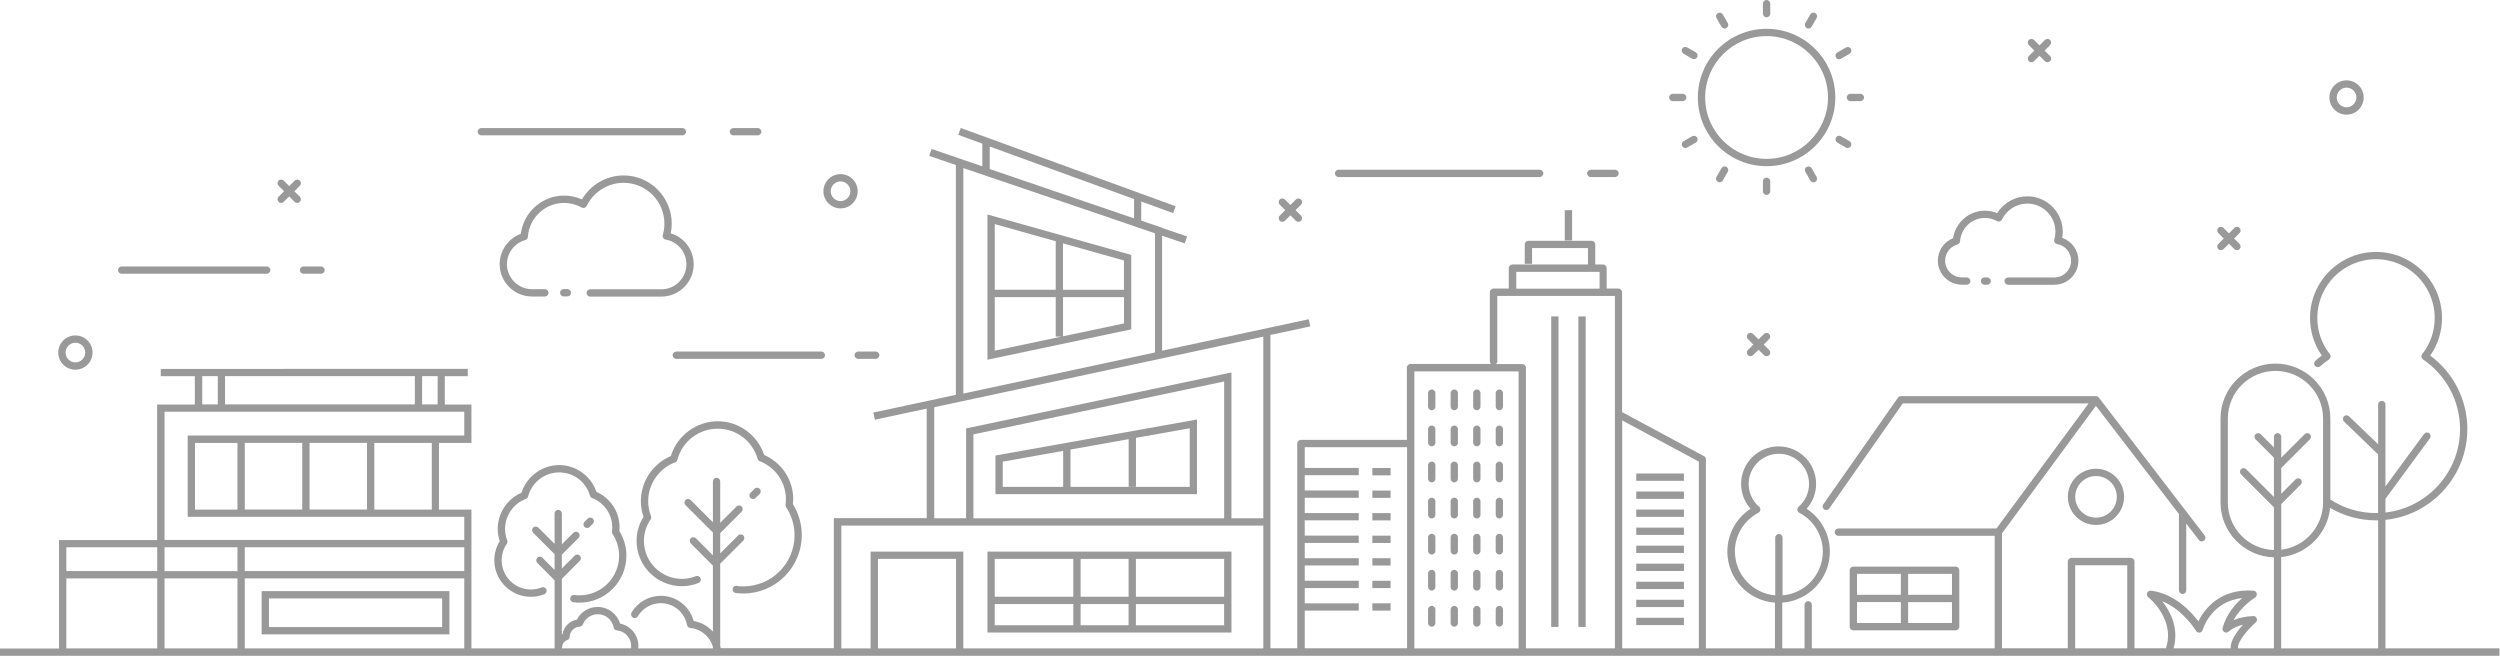 <?xml version="1.0" encoding="UTF-8"?>
<svg id="Layer_1" data-name="Layer 1" xmlns="http://www.w3.org/2000/svg" viewBox="0 0 1149 302">
  <defs>
    <style>
      .cls-1 {
        stroke-width: 0px;
      }

      .cls-2 {
        opacity: .4;
      }
    </style>
  </defs>
  <g class="cls-2">
    <path class="cls-1" d="m897.61,109.48c-4.16,1.66-6.98,5.73-6.98,10.3,0,6.11,4.97,11.08,11.08,11.08h2.19c.92,0,1.68-.76,1.68-1.68s-.76-1.68-1.68-1.68h-2.19c-4.25,0-7.72-3.47-7.72-7.72,0-3.45,2.33-6.51,5.64-7.43.69-.2,1.19-.81,1.23-1.5.4-5.98,5.39-10.68,11.39-10.68,1.92,0,3.85.49,5.53,1.43.4.22.9.27,1.32.14.45-.14.81-.45,1.01-.87,2.15-4.43,6.72-7.3,11.64-7.3,7.12,0,12.92,5.8,12.92,12.92,0,1.21-.18,2.42-.51,3.58-.14.45-.07.94.18,1.36.25.4.67.67,1.14.76,3.72.65,6.4,3.85,6.4,7.61,0,4.25-3.47,7.72-7.72,7.72h-21.22c-.92,0-1.68.76-1.68,1.68s.76,1.68,1.68,1.68h21.22c6.11,0,11.08-4.97,11.08-11.08,0-4.79-3.04-8.95-7.45-10.48.16-.94.25-1.88.25-2.82,0-8.98-7.3-16.27-16.27-16.27-5.64,0-10.92,2.98-13.86,7.72-1.79-.74-3.72-1.12-5.64-1.12-7.36,0-13.59,5.48-14.62,12.67l-.02-.02Z"/>
    <path class="cls-1" d="m912.09,127.5c-.92,0-1.68.76-1.68,1.68s.76,1.68,1.68,1.68h1.19c.92,0,1.68-.76,1.68-1.68s-.76-1.68-1.68-1.68h-1.19Z"/>
    <path class="cls-1" d="m308.28,107.18c.29-1.46.45-2.93.45-4.41,0-12.2-9.94-22.14-22.14-22.14-7.86,0-15.2,4.28-19.14,11.01-2.57-1.14-5.37-1.75-8.19-1.75-10.12,0-18.65,7.63-19.88,17.57-5.78,2.13-9.74,7.7-9.74,13.95,0,8.19,6.67,14.86,14.86,14.86h5.91c.92,0,1.68-.76,1.68-1.68s-.76-1.68-1.68-1.68h-5.91c-6.33,0-11.51-5.15-11.51-11.5,0-5.13,3.45-9.67,8.4-11.06.69-.2,1.19-.81,1.23-1.5.58-8.73,7.88-15.58,16.63-15.58,2.82,0,5.62.72,8.08,2.1.4.22.87.27,1.32.13s.81-.45,1.01-.87c3.11-6.45,9.76-10.61,16.92-10.61,10.36,0,18.78,8.42,18.78,18.78,0,1.75-.25,3.49-.74,5.19-.13.45-.07.94.2,1.37.25.4.67.67,1.14.76,5.51.96,9.51,5.73,9.51,11.33,0,6.33-5.15,11.51-11.51,11.51h-32.7c-.92,0-1.68.76-1.68,1.68s.76,1.68,1.68,1.68h32.7c8.19,0,14.86-6.67,14.86-14.86,0-6.62-4.34-12.36-10.54-14.21l-.02-.07Z"/>
    <path class="cls-1" d="m260.74,136.23c.92,0,1.68-.76,1.68-1.68s-.76-1.68-1.68-1.68h-1.66c-.92,0-1.68.76-1.68,1.68s.76,1.68,1.68,1.68h1.66Z"/>
    <path class="cls-1" d="m811.92,76.38c17.41,0,31.59-14.17,31.59-31.58s-14.17-31.56-31.59-31.56-31.59,14.17-31.59,31.56,14.17,31.58,31.59,31.58Zm0-59.79c15.56,0,28.23,12.65,28.23,28.2s-12.67,28.23-28.23,28.23-28.23-12.65-28.23-28.23,12.67-28.2,28.23-28.2Z"/>
    <path class="cls-1" d="m811.92,7.95c.92,0,1.68-.76,1.68-1.68V1.68c0-.92-.76-1.68-1.68-1.68s-1.68.76-1.68,1.68v4.59c0,.92.76,1.68,1.68,1.68Z"/>
    <path class="cls-1" d="m791.19,12.27c.31.54.87.83,1.45.83.29,0,.58-.07.83-.22.81-.47,1.07-1.5.6-2.28l-2.28-3.96c-.47-.81-1.48-1.07-2.28-.6-.81.47-1.08,1.5-.6,2.28l2.28,3.96Z"/>
    <path class="cls-1" d="m773.73,24.69l3.96,2.28c.27.16.56.22.83.22.58,0,1.14-.29,1.46-.85.47-.81.18-1.84-.6-2.28l-3.96-2.28c-.81-.47-1.84-.18-2.28.6-.47.81-.18,1.84.6,2.28v.02Z"/>
    <path class="cls-1" d="m768.8,46.47h4.59c.92,0,1.68-.76,1.68-1.68s-.76-1.68-1.68-1.68h-4.59c-.92,0-1.68.76-1.68,1.68s.76,1.68,1.68,1.68Z"/>
    <path class="cls-1" d="m777.71,62.61l-3.96,2.28c-.81.47-1.07,1.5-.6,2.28.31.54.87.85,1.46.85.29,0,.58-.07.83-.22l3.96-2.28c.8-.47,1.07-1.5.6-2.28-.47-.81-1.48-1.07-2.28-.6v-.02Z"/>
    <path class="cls-1" d="m791.19,77.32l-2.28,3.96c-.47.81-.18,1.84.6,2.28.27.16.56.22.83.22.58,0,1.14-.29,1.46-.85l2.28-3.96c.47-.81.18-1.84-.6-2.28-.81-.47-1.84-.18-2.28.6v.02Z"/>
    <path class="cls-1" d="m813.59,83.32c0-.92-.76-1.68-1.68-1.68s-1.68.76-1.68,1.68v4.59c0,.92.76,1.68,1.68,1.68s1.68-.76,1.68-1.68v-4.59Z"/>
    <path class="cls-1" d="m830.34,76.71c-.81.47-1.07,1.5-.6,2.28l2.28,3.96c.31.54.87.85,1.46.85.29,0,.58-.07.83-.22.81-.47,1.07-1.5.6-2.28l-2.28-3.96c-.47-.81-1.48-1.07-2.28-.6v-.02Z"/>
    <path class="cls-1" d="m844.42,65.52l3.96,2.28c.27.16.56.22.83.22.58,0,1.14-.29,1.45-.85.47-.81.18-1.84-.6-2.28l-3.96-2.28c-.81-.47-1.84-.18-2.28.6-.47.81-.18,1.84.6,2.28v.02Z"/>
    <path class="cls-1" d="m850.44,43.11c-.92,0-1.68.76-1.68,1.68s.76,1.68,1.68,1.68h4.59c.92,0,1.68-.76,1.68-1.68s-.76-1.68-1.68-1.68h-4.59Z"/>
    <path class="cls-1" d="m845.27,27.22c.29,0,.58-.07.83-.22l3.96-2.28c.81-.47,1.08-1.5.6-2.28-.47-.81-1.48-1.07-2.28-.6l-3.96,2.28c-.81.47-1.07,1.5-.6,2.28.31.54.87.85,1.46.85v-.02Z"/>
    <path class="cls-1" d="m830.34,12.89c.27.16.56.22.83.22.58,0,1.14-.29,1.46-.85l2.28-3.96c.47-.81.18-1.84-.6-2.28-.81-.47-1.84-.18-2.28.6l-2.28,3.96c-.47.81-.18,1.84.6,2.28v.02Z"/>
    <path class="cls-1" d="m932.44,28.12c.34.34.76.49,1.19.49s.85-.16,1.19-.49l2.51-2.51,2.51,2.51c.34.34.76.49,1.19.49s.85-.16,1.19-.49c.65-.65.65-1.72,0-2.37l-2.51-2.51,2.51-2.51c.65-.65.65-1.72,0-2.37-.65-.65-1.72-.65-2.37,0l-2.51,2.51-2.51-2.51c-.65-.65-1.72-.65-2.37,0-.65.65-.65,1.72,0,2.37l2.51,2.51-2.51,2.51c-.65.65-.65,1.72,0,2.37Z"/>
    <path class="cls-1" d="m597.94,91.71c-.65-.65-1.72-.65-2.37,0l-2.51,2.51-2.51-2.51c-.65-.65-1.72-.65-2.37,0-.65.65-.65,1.72,0,2.37l2.51,2.51-2.51,2.51c-.65.65-.65,1.72,0,2.37.34.34.76.49,1.19.49s.85-.16,1.19-.49l2.51-2.51,2.51,2.51c.34.34.76.49,1.19.49s.85-.16,1.19-.49c.65-.65.65-1.72,0-2.37l-2.51-2.51,2.51-2.51c.65-.65.65-1.72,0-2.37Z"/>
    <path class="cls-1" d="m813.1,153.47c-.65-.65-1.72-.65-2.37,0l-2.51,2.51-2.51-2.51c-.65-.65-1.72-.65-2.37,0-.65.65-.65,1.72,0,2.37l2.51,2.51-2.51,2.51c-.65.65-.65,1.72,0,2.37.34.34.76.49,1.19.49s.85-.16,1.19-.49l2.51-2.51,2.51,2.51c.34.34.76.49,1.19.49s.85-.16,1.19-.49c.65-.65.65-1.72,0-2.37l-2.51-2.51,2.51-2.51c.65-.65.65-1.72,0-2.37Z"/>
    <path class="cls-1" d="m128.02,92.78c.34.34.76.49,1.19.49s.85-.16,1.19-.49l2.51-2.51,2.51,2.51c.34.34.76.49,1.19.49s.85-.16,1.19-.49c.65-.65.65-1.72,0-2.37l-2.51-2.51,2.51-2.51c.65-.65.65-1.72,0-2.37-.65-.65-1.72-.65-2.37,0l-2.51,2.51-2.51-2.51c-.65-.65-1.72-.65-2.37,0-.65.65-.65,1.72,0,2.37l2.51,2.51-2.51,2.51c-.65.65-.65,1.72,0,2.37Z"/>
    <path class="cls-1" d="m1029.29,104.74c-.64-.65-1.72-.65-2.37,0l-2.51,2.51-2.5-2.51c-.65-.65-1.73-.65-2.38,0-.64.65-.64,1.72,0,2.37l2.51,2.51-2.51,2.51c-.64.65-.64,1.72,0,2.37.34.34.77.49,1.19.49s.85-.16,1.19-.49l2.5-2.51,2.51,2.51c.34.34.76.49,1.19.49s.85-.16,1.18-.49c.65-.65.65-1.72,0-2.37l-2.5-2.51,2.5-2.51c.65-.65.65-1.72,0-2.37Z"/>
    <path class="cls-1" d="m1078.47,52.69c4.35,0,7.88-3.54,7.88-7.88s-3.53-7.88-7.88-7.88-7.88,3.54-7.88,7.88,3.54,7.88,7.88,7.88Zm0-12.42c2.51,0,4.53,2.04,4.53,4.52s-2.04,4.52-4.53,4.52-4.52-2.04-4.52-4.52,2.04-4.52,4.52-4.52Z"/>
    <path class="cls-1" d="m386.32,95.78c4.34,0,7.88-3.54,7.88-7.88s-3.54-7.88-7.88-7.88-7.88,3.54-7.88,7.88,3.54,7.88,7.88,7.88Zm0-12.4c2.51,0,4.52,2.04,4.52,4.52s-2.04,4.52-4.52,4.52-4.52-2.04-4.52-4.52,2.04-4.52,4.52-4.52Z"/>
    <path class="cls-1" d="m34.65,169.92c4.34,0,7.88-3.54,7.88-7.88s-3.54-7.88-7.88-7.88-7.88,3.54-7.88,7.88,3.54,7.88,7.88,7.88Zm0-12.4c2.51,0,4.52,2.04,4.52,4.52s-2.04,4.52-4.52,4.52-4.52-2.04-4.52-4.52,2.04-4.52,4.52-4.52Z"/>
    <path class="cls-1" d="m1148.78,301.34v-3.36h-52.42v-59.05c21.11-2.17,37.63-20.06,37.63-41.73,0-13.36-6.34-25.85-17.06-33.78,3.56-5.08,5.42-11.04,5.42-17.3,0-16.72-13.61-30.33-30.33-30.33s-30.33,13.61-30.33,30.33c0,6.27,1.88,12.22,5.41,17.3-1.03.76-2.01,1.54-2.95,2.4-.7.63-.76,1.68-.14,2.37.61.69,1.68.76,2.38.13,1.27-1.12,2.62-2.17,4.03-3.13.38-.27.64-.67.71-1.14s-.04-.94-.33-1.3c-3.76-4.79-5.76-10.54-5.76-16.65,0-14.86,12.11-26.97,26.98-26.97s26.97,12.11,26.97,26.97c0,6.09-1.99,11.86-5.75,16.65-.29.36-.41.83-.34,1.3.07.47.34.87.72,1.14,10.65,7.21,17.01,19.16,17.01,32.01,0,19.81-15.02,36.17-34.27,38.35v-6.31l20.44-27.8c.56-.74.38-1.79-.36-2.35-.74-.56-1.79-.38-2.35.36l-17.73,24.11v-37.65c0-.92-.76-1.68-1.68-1.68s-1.68.76-1.68,1.68v18.27l-13.36-12.83c-.67-.65-1.73-.63-2.37.04-.65.67-.63,1.72.04,2.37l15.67,15.07v26.93c-.34,0-.65.04-.96.04-7.35,0-14.46-2.06-20.62-5.98-.11-.07-.25-.09-.36-.13v-37.36c0-13.92-11.32-25.23-25.23-25.23s-25.25,11.33-25.25,25.23v38.61c0,13.68,10.95,24.83,24.54,25.21v41.84h-16.59s.05-.16.05-.22c-.12-3.2,4.94-8.89,8.19-11.71.54-.47.72-1.23.45-1.88-.27-.67-.9-1.07-1.64-1.05-3.87.16-6.82.98-9,1.9,3.54-6.54,9.81-10.34,9.88-10.41.62-.38.94-1.12.76-1.84-.18-.72-.79-1.23-1.5-1.3-15.67-1.14-22.75,8.86-25.32,14.08-3.29-4.37-10.88-12.72-21.78-14.08-.76-.09-1.48.34-1.77,1.03s-.07,1.5.52,1.97c.13.09,12.45,9.87,8.19,23.26-.02.07,0,.16-.02.22h-14.51v-39.87c0-.92-.76-1.68-1.68-1.68h-27.29c-.92,0-1.68.76-1.68,1.68v39.87h-30.22v-52.85l43.14-58.58,38.17,49.72v35.06c0,.92.76,1.68,1.68,1.68s1.68-.76,1.68-1.68v-30.67l5.79,7.54c.34.43.83.65,1.35.65.35,0,.71-.11,1.03-.36.74-.56.87-1.61.31-2.35l-48.69-63.42s-.02-.02-.05-.04c-.13-.16-.27-.29-.45-.38-.02,0-.07-.02-.09-.05-.13-.07-.29-.13-.45-.16-.04,0-.11,0-.16-.02h-89.72c-.56,0-1.05.27-1.37.72l-34.32,49.02c-.54.76-.36,1.81.4,2.33.76.54,1.81.34,2.33-.4l33.8-48.31h85.4l-42.33,57.48h-72.68c-.92,0-1.68.76-1.68,1.68s.76,1.68,1.68,1.68h71.85v51.73h-84.03v-19.99c0-.92-.76-1.68-1.68-1.68s-1.68.76-1.68,1.68v19.99h-10.23v-21c12.2-.87,21.87-11.04,21.87-23.46,0-8.01-4.03-15.36-10.66-19.7,2.78-3.13,4.34-7.19,4.34-11.42,0-9.49-7.72-17.24-17.24-17.24s-17.24,7.72-17.24,17.24c0,4.23,1.57,8.28,4.34,11.42-6.63,4.34-10.65,11.69-10.65,19.7,0,12.42,9.67,22.61,21.87,23.46v21h-31.72v-86.85c0-.63-.33-1.19-.87-1.48l-37.67-20.26v-55.09c0-.92-.76-1.68-1.68-1.68h-5.4v-9.38c0-.92-.76-1.68-1.68-1.68h-3.56v-9.22c0-.92-.76-1.68-1.68-1.68h-29.05c-.92,0-1.68.76-1.68,1.68v8.89h3.36v-7.21h25.7v7.54h-34.72c-.92,0-1.68.76-1.68,1.68v9.38h-7.03c-.92,0-1.68.76-1.68,1.68v31.74c0,.49.22.94.58,1.23h-37.02c-.92,0-1.68.76-1.68,1.68v33.22h-48.71c-.92,0-1.68.76-1.68,1.68v94.08h-12.33v-143.98l18.33-3.94-.69-3.29-67.42,14.46v-52.87l10.39,3.56,1.1-3.18-11.48-3.94v-.07l-9.6-3.27v-8.8l14.68,5.35,1.14-3.16-98.76-35.97-1.14,3.16,11.04,4.03v10.43l-23.3-7.97-1.1,3.18,12.24,4.19v105.63l-37.92,8.13.69,3.29,23.84-5.1v50.32h-42.69v59.79h-52c-.07-.42-.14-.87-.22-1.28v-37.56l10.61-10.61c.65-.65.65-1.72,0-2.37-.65-.65-1.72-.65-2.37,0l-8.24,8.24v-9.31l9.87-9.87c.65-.65.65-1.72,0-2.37-.65-.65-1.72-.65-2.37,0l-7.5,7.5v-19.01c0-.92-.76-1.68-1.68-1.68s-1.68.76-1.68,1.68v18.74l-10.21-10.21c-.65-.65-1.72-.65-2.37,0-.65.65-.65,1.72,0,2.37l12.58,12.58v10.45l-7.81-7.81c-.65-.65-1.72-.65-2.37,0-.65.65-.65,1.72,0,2.37l10.18,10.21v30.35c-2.24-2.53-5.33-4.32-8.86-4.92-1.81-6.78-7.97-11.57-15.09-11.57-5.48,0-10.63,2.93-13.43,7.68-.47.81-.2,1.84.58,2.31.8.47,1.83.2,2.3-.58,2.19-3.72,6.25-6.02,10.54-6.02,5.91,0,10.99,4.21,12.07,10.03.13.74.74,1.3,1.5,1.36,4.95.45,9.04,4.01,10.39,8.64v.74h-34.34c.05-.36.09-.72.09-1.05,0-5.1-3.54-9.36-8.42-10.36-1.37-4.48-5.51-7.63-10.3-7.63-4.07,0-7.74,2.26-9.58,5.84-1.63.29-3.13,1.07-4.3,2.24s-1.97,2.73-2.26,4.39c-.11.05-.2.14-.31.18v-25.59l8.28-8.28c.65-.65.65-1.72,0-2.37-.65-.65-1.72-.65-2.37,0l-5.91,5.91v-6.36l7.68-7.68c.65-.65.65-1.72,0-2.37-.65-.65-1.72-.65-2.37,0l-5.3,5.31v-14.17c0-.92-.76-1.68-1.68-1.68s-1.68.76-1.68,1.68v13.95l-7.45-7.45c-.65-.65-1.72-.65-2.37,0-.65.65-.65,1.72,0,2.37l9.83,9.83v7.25l-5.57-5.57c-.65-.65-1.72-.65-2.37,0s-.65,1.72,0,2.37l7.95,7.95v31.32h-38.23v-63.8h-14.93v-30.64h14.93v-17.66h-12.24v-13.01h10.57v-3.36H73.89v3.36h15.65v13.01h-17.33v62.3H27.13v49.83H0v3.36h1148.78v-.02Zm-351.44-47.81c0-7.52,4.14-14.35,10.81-17.86.49-.27.83-.74.9-1.3.07-.56-.16-1.1-.56-1.46-3.04-2.64-4.81-6.47-4.81-10.48,0-7.66,6.22-13.88,13.88-13.88s13.88,6.22,13.88,13.88c0,4.01-1.75,7.84-4.81,10.48-.42.36-.63.92-.56,1.46.07.54.4,1.03.89,1.3,6.67,3.51,10.81,10.37,10.81,17.86,0,10.57-8.17,19.25-18.51,20.1v-26.53c0-.92-.76-1.68-1.68-1.68s-1.68.76-1.68,1.68v26.53c-10.34-.85-18.51-9.54-18.51-20.1h-.04Zm-357.95,44.46h-35.88v-41.12h35.88v41.12Zm584.53-67.04v-38.61c0-12.07,9.81-21.87,21.89-21.87s21.87,9.8,21.87,21.87v38.61c0,11.17-8.41,20.39-19.22,21.71v-21l8.97-8.98c.65-.65.65-1.72,0-2.37-.65-.65-1.72-.65-2.37,0l-6.6,6.6v-11.82l13.16-13.16c.65-.65.65-1.72,0-2.37s-1.73-.65-2.37,0l-10.79,10.79v-9.6c0-.92-.76-1.68-1.68-1.68s-1.68.76-1.68,1.68v4.88l-6.07-6.07c-.65-.65-1.72-.65-2.37,0s-.65,1.72,0,2.37l8.44,8.44v18.04l-12.76-12.76c-.65-.65-1.72-.65-2.37,0-.65.65-.65,1.72,0,2.37l15.13,15.13v19.65c-11.75-.38-21.18-10.01-21.18-21.85v-.02Zm24.54,25.09c11.84-1.25,21.28-10.72,22.45-22.61,6.4,3.74,13.65,5.73,21.11,5.73.33,0,.65-.04.96-.04v58.87h-44.55v-41.95h.03Zm-54.73,20.26c9.65,3.92,15.49,13.5,15.56,13.63.34.58.99.89,1.66.81.67-.09,1.21-.56,1.39-1.21.18-.58,4-13.18,18.15-14.64-3.22,2.84-7.36,7.5-8.98,13.74-.2.74.14,1.5.81,1.88.67.38,1.5.25,2.04-.29.02-.02,2.06-2.04,6.53-3.11-2.68,2.95-5.82,7.21-5.68,10.77,0,.04,0,.07.02.11h-26.26c2.62-9.38-1.59-17.12-5.22-21.69h-.02Zm-39.98,21.58v-38.08h23.93v38.19h-23.97v-.11h.04Zm-172.97-85.73v85.84h-35.21v-104.76l35.21,18.91Zm-83.9-87.19h38.28v7.7h-38.28v-7.7Zm-8.71,41.12v-30.06h54.04v161.97h-40.9v-128.98c0-.92-.76-1.68-1.68-1.68h-12.04c.34-.31.58-.74.58-1.23v-.02Zm-38.12,4.61h47.9v127.3h-47.9v-127.3Zm-50.39,109.95h24.82v-3.36h-24.82v-7.01h24.82v-3.36h-24.82v-7.01h24.82v-3.36h-24.82v-7.01h24.82v-3.36h-24.82v-7.01h24.82v-3.36h-24.82v-7.01h24.82v-3.36h-24.82v-7.01h24.82v-3.36h-24.82v-9.51h47.03v92.4h-47.03v-17.35Zm-144.78-213.3l66.33,24.15v8.86l-12.65-4.3-53.68-18.36v-10.36Zm-12.13,9.92l65.14,22.12,22.94,7.86v54.75l-88.08,18.89v-103.62Zm-13.39,109.91l151.25-32.44v83.47h-14.64v-67.02l-121.95,25.72v41.3h-14.64v-51.04h-.02Zm133.26,51.04h-115.24v-38.57l115.24-24.31v62.88Zm-175.94,3.36h193.94v56.43h-137.89v-44.48h-42.6v44.48h-13.45v-56.43Zm-128.29,55.74c0-1.43.92-2.69,2.31-3.13.67-.22,1.14-.83,1.16-1.54.04-1.23.54-2.4,1.39-3.25.83-.83,1.95-1.32,3.16-1.39.65-.05,1.23-.45,1.48-1.05,1.14-2.82,3.83-4.66,6.87-4.66,3.58,0,6.63,2.55,7.27,6.07.14.74.74,1.3,1.5,1.36,3.74.36,6.56,3.45,6.56,7.21,0,.36-.02.72-.09,1.05h-31.72v-.36c.02-.11.07-.22.07-.34l.04.02Zm-149.26-45.78v10.95h-33.51v-10.95h33.51Zm0,14.3v32.17h-33.51v-32.17h33.51Zm3.36,0h100.89v32.17h-100.89v-32.17Zm100.89-3.36h-100.89v-10.95h100.89v10.95Zm-14.93-28.27h-26.41v-30.64h26.41v30.64Zm-108.83,0v-30.64h19.52v30.64h-19.52Zm22.88-30.67h26.41v30.65h-26.41v-30.65Zm29.77,0h26.41v30.65h-26.41v-30.65Zm58.87-17.66h-7.14v-13.01h7.14v13.01Zm-97.71,0v-13.01h87.23v13.01h-87.23Zm-10.48-13.01h7.14v13.01h-7.14v-13.01Zm-17.33,16.36h137.76v10.95h-127.12v37.36h127.12v10.63H75.62v-58.94Zm-3.36,62.3v10.95H30.49v-10.95h41.77Zm-41.77,14.3h41.77v32.17H30.49v-32.17Z"/>
    <path class="cls-1" d="m338.59,269.22c-.94-.11-1.77.54-1.88,1.45s.54,1.77,1.45,1.88c1.14.16,2.31.22,3.47.22,14.82,0,26.86-12.04,26.86-26.86,0-5.04-1.41-9.94-4.07-14.22.09-.8.14-1.52.14-2.22,0-8.93-5.22-16.83-13.36-20.37-3-9.15-11.66-15.49-21.36-15.49s-18.65,6.54-21.51,15.98c-8.28,3.49-13.79,11.71-13.79,20.73,0,2.44.4,4.88,1.21,7.23-2.08,3.31-3.18,7.12-3.18,11.06,0,11.46,9.34,20.8,20.8,20.8,2.64,0,5.24-.49,7.68-1.48.85-.34,1.28-1.32.94-2.17-.34-.85-1.32-1.28-2.17-.94-2.06.83-4.21,1.23-6.43,1.23-9.62,0-17.44-7.83-17.44-17.44,0-3.54,1.05-6.96,3.07-9.87.31-.45.38-1.03.18-1.54-.85-2.22-1.3-4.52-1.3-6.85,0-7.9,4.99-15.11,12.4-17.88.52-.2.9-.63,1.03-1.14,2.19-8.42,9.8-14.3,18.49-14.3s16.03,5.69,18.38,13.86c.14.49.52.92,1.01,1.1,7.27,2.84,12,9.74,12,17.55,0,.72-.05,1.48-.18,2.42-.04.4.05.8.27,1.14,2.53,3.85,3.87,8.31,3.87,12.89,0,12.96-10.54,23.5-23.5,23.5-1.03,0-2.04-.07-3.04-.2l-.02-.07Z"/>
    <path class="cls-1" d="m347.3,228.86l1.86-1.86c.65-.65.65-1.72,0-2.37-.65-.65-1.72-.65-2.37,0l-1.86,1.86c-.65.65-.65,1.72,0,2.37.34.34.76.49,1.19.49s.85-.16,1.19-.49Z"/>
    <path class="cls-1" d="m263.94,273.47c-.94-.13-1.77.54-1.88,1.45s.54,1.77,1.45,1.88c.92.11,1.86.18,2.8.18,11.89,0,21.58-9.67,21.58-21.58,0-4.01-1.12-7.9-3.22-11.31.07-.56.09-1.1.09-1.68,0-7.14-4.14-13.45-10.63-16.34-2.46-7.3-9.4-12.33-17.15-12.33s-14.93,5.19-17.28,12.71c-6.58,2.84-10.95,9.42-10.95,16.61,0,1.93.31,3.83.92,5.66-1.61,2.64-2.48,5.66-2.48,8.78,0,9.24,7.52,16.79,16.79,16.79,2.13,0,4.21-.4,6.2-1.19.85-.34,1.28-1.32.94-2.17-.34-.87-1.32-1.28-2.17-.94-1.57.63-3.25.94-4.95.94-7.41,0-13.43-6.02-13.43-13.43,0-2.73.83-5.35,2.37-7.59.31-.45.38-1.03.18-1.54-.65-1.72-.99-3.49-.99-5.28,0-6.11,3.85-11.64,9.56-13.79.51-.2.89-.63,1.03-1.14,1.7-6.49,7.57-11.04,14.26-11.04s12.38,4.39,14.17,10.68c.14.49.52.92,1.01,1.1,5.62,2.19,9.24,7.5,9.24,13.52,0,.63-.04,1.25-.13,1.86-.05.4.04.81.27,1.14,1.97,2.98,3,6.43,3,9.98,0,10.05-8.17,18.22-18.22,18.22-.78,0-1.57-.05-2.35-.16h-.02Z"/>
    <path class="cls-1" d="m271.01,242.18l1.46-1.45c.65-.65.65-1.72,0-2.37-.65-.65-1.72-.65-2.37,0l-1.45,1.46c-.65.65-.65,1.72,0,2.37.34.34.76.49,1.19.49s.85-.16,1.19-.49Z"/>
    <path class="cls-1" d="m950.39,228.35c0,7.12,5.8,12.92,12.92,12.92s12.92-5.8,12.92-12.92-5.8-12.92-12.92-12.92-12.92,5.8-12.92,12.92Zm22.5,0c0,5.28-4.3,9.56-9.56,9.56s-9.56-4.3-9.56-9.56,4.3-9.56,9.56-9.56,9.56,4.3,9.56,9.56Z"/>
    <path class="cls-1" d="m898.81,289.7c.92,0,1.68-.76,1.68-1.68v-25.94c0-.92-.76-1.68-1.68-1.68h-47.01c-.92,0-1.68.76-1.68,1.68v25.94c0,.92.76,1.68,1.68,1.68h47.01Zm-45.33-12.98h20.15v9.6h-20.15v-9.6Zm23.5,9.62v-9.6h20.15v9.6h-20.15Zm20.15-12.98h-20.15v-9.6h20.15v9.6Zm-23.5-9.6v9.6h-20.15v-9.6h20.15Z"/>
    <path class="cls-1" d="m120.25,271.68v19.88h86.31v-19.88h-86.31Zm82.96,16.52h-79.6v-13.16h79.6v13.16Z"/>
    <path class="cls-1" d="m550.13,192.8l-92.63,16.56v17.75h92.63v-34.32Zm-89.27,19.38l27.78-4.97v16.54h-27.78v-11.57Zm85.91,11.57h-54.77v-17.15l26.73-4.77v21.87h3.36v-22.47l24.71-4.41v26.93h-.02Z"/>
    <path class="cls-1" d="m565.98,253.51h-112.15v37.2h112.15v-37.2Zm-3.36,20.75h-40.56v-17.39h40.56v17.39Zm-65.97,0v-17.39h22.05v17.39h-22.05Zm22.05,3.36v9.74h-22.05v-9.74h22.05Zm-25.41-20.75v17.39h-36.11v-17.39h36.11Zm-36.11,20.75h36.11v9.74h-36.11v-9.74Zm64.87,9.76v-9.74h40.56v9.74h-40.56Z"/>
    <path class="cls-1" d="m453.83,98.58v66.75l66.1-13.97v-34.2l-66.1-18.58Zm62.74,34.61h-28.03v-21.35l28.03,7.88v13.5-.02Zm-31.36-22.32v22.3h-28.02v-30.18l28.02,7.88Zm-28.02,25.68h28.02v18.15h2.62l-30.64,6.47v-24.62Zm31.38,18v-18h28.03v12.09l-28.03,5.91Z"/>
    <path class="cls-1" d="m722.53,96.59h-3.36v13.95h3.36v-13.95Z"/>
    <path class="cls-1" d="m716.29,145.43h-3.36v142.7h3.36v-142.7Z"/>
    <path class="cls-1" d="m728.78,145.43h-3.36v142.7h3.36v-142.7Z"/>
    <path class="cls-1" d="m773.93,283.93h-21.91v3.36h21.91v-3.36Z"/>
    <path class="cls-1" d="m773.93,275.65h-21.91v3.36h21.91v-3.36Z"/>
    <path class="cls-1" d="m773.93,267.36h-21.91v3.36h21.91v-3.36Z"/>
    <path class="cls-1" d="m773.93,259.06h-21.91v3.36h21.91v-3.36Z"/>
    <path class="cls-1" d="m773.93,250.78h-21.91v3.36h21.91v-3.36Z"/>
    <path class="cls-1" d="m773.93,242.49h-21.91v3.36h21.91v-3.36Z"/>
    <path class="cls-1" d="m773.93,234.19h-21.91v3.36h21.91v-3.36Z"/>
    <path class="cls-1" d="m773.93,225.91h-21.91v3.36h21.91v-3.36Z"/>
    <path class="cls-1" d="m773.93,217.62h-21.91v3.36h21.91v-3.36Z"/>
    <path class="cls-1" d="m689.11,288.02c.92,0,1.68-.76,1.68-1.68v-6.2c0-.92-.76-1.68-1.68-1.68s-1.68.76-1.68,1.68v6.2c0,.92.76,1.68,1.68,1.68Z"/>
    <path class="cls-1" d="m678.75,288.02c.92,0,1.68-.76,1.68-1.68v-6.2c0-.92-.76-1.68-1.68-1.68s-1.68.76-1.68,1.68v6.2c0,.92.76,1.68,1.68,1.68Z"/>
    <path class="cls-1" d="m668.39,288.02c.92,0,1.68-.76,1.68-1.68v-6.2c0-.92-.76-1.68-1.68-1.68s-1.68.76-1.68,1.68v6.2c0,.92.76,1.68,1.68,1.68Z"/>
    <path class="cls-1" d="m658.02,288.02c.92,0,1.68-.76,1.68-1.68v-6.2c0-.92-.76-1.68-1.68-1.68s-1.68.76-1.68,1.68v6.2c0,.92.76,1.68,1.68,1.68Z"/>
    <path class="cls-1" d="m689.11,271.44c.92,0,1.68-.76,1.68-1.68v-6.2c0-.92-.76-1.68-1.68-1.68s-1.68.76-1.68,1.68v6.2c0,.92.76,1.68,1.68,1.68Z"/>
    <path class="cls-1" d="m678.75,271.44c.92,0,1.68-.76,1.68-1.68v-6.2c0-.92-.76-1.68-1.68-1.68s-1.68.76-1.68,1.68v6.2c0,.92.76,1.68,1.68,1.68Z"/>
    <path class="cls-1" d="m668.39,271.44c.92,0,1.68-.76,1.68-1.68v-6.2c0-.92-.76-1.68-1.68-1.68s-1.68.76-1.68,1.68v6.2c0,.92.76,1.68,1.68,1.68Z"/>
    <path class="cls-1" d="m658.02,271.44c.92,0,1.68-.76,1.68-1.68v-6.2c0-.92-.76-1.68-1.68-1.68s-1.68.76-1.68,1.68v6.2c0,.92.76,1.68,1.68,1.68Z"/>
    <path class="cls-1" d="m689.11,254.87c.92,0,1.68-.76,1.68-1.68v-6.2c0-.92-.76-1.68-1.68-1.68s-1.68.76-1.68,1.68v6.2c0,.92.76,1.68,1.68,1.68Z"/>
    <path class="cls-1" d="m678.75,254.87c.92,0,1.68-.76,1.68-1.68v-6.2c0-.92-.76-1.68-1.68-1.68s-1.68.76-1.68,1.68v6.2c0,.92.76,1.68,1.68,1.68Z"/>
    <path class="cls-1" d="m668.39,254.87c.92,0,1.68-.76,1.68-1.68v-6.2c0-.92-.76-1.68-1.68-1.68s-1.68.76-1.68,1.68v6.2c0,.92.76,1.68,1.68,1.68Z"/>
    <path class="cls-1" d="m658.02,254.87c.92,0,1.68-.76,1.68-1.68v-6.2c0-.92-.76-1.68-1.68-1.68s-1.68.76-1.68,1.68v6.2c0,.92.76,1.68,1.68,1.68Z"/>
    <path class="cls-1" d="m689.11,238.29c.92,0,1.68-.76,1.68-1.68v-6.2c0-.92-.76-1.68-1.68-1.68s-1.68.76-1.68,1.68v6.2c0,.92.76,1.68,1.68,1.68Z"/>
    <path class="cls-1" d="m678.75,238.29c.92,0,1.68-.76,1.68-1.68v-6.2c0-.92-.76-1.68-1.68-1.68s-1.68.76-1.68,1.68v6.2c0,.92.76,1.68,1.68,1.68Z"/>
    <path class="cls-1" d="m668.39,238.29c.92,0,1.68-.76,1.68-1.68v-6.2c0-.92-.76-1.68-1.68-1.68s-1.68.76-1.68,1.68v6.2c0,.92.76,1.68,1.68,1.68Z"/>
    <path class="cls-1" d="m658.02,238.29c.92,0,1.68-.76,1.68-1.68v-6.2c0-.92-.76-1.68-1.68-1.68s-1.68.76-1.68,1.68v6.2c0,.92.76,1.68,1.68,1.68Z"/>
    <path class="cls-1" d="m689.11,221.7c.92,0,1.68-.76,1.68-1.68v-6.2c0-.92-.76-1.68-1.68-1.68s-1.68.76-1.68,1.68v6.2c0,.92.76,1.68,1.68,1.68Z"/>
    <path class="cls-1" d="m678.75,221.7c.92,0,1.68-.76,1.68-1.68v-6.2c0-.92-.76-1.68-1.68-1.68s-1.68.76-1.68,1.68v6.2c0,.92.76,1.68,1.68,1.68Z"/>
    <path class="cls-1" d="m668.39,221.7c.92,0,1.68-.76,1.68-1.68v-6.2c0-.92-.76-1.68-1.68-1.68s-1.68.76-1.68,1.68v6.2c0,.92.76,1.68,1.68,1.68Z"/>
    <path class="cls-1" d="m658.02,221.7c.92,0,1.68-.76,1.68-1.68v-6.2c0-.92-.76-1.68-1.68-1.68s-1.68.76-1.68,1.68v6.2c0,.92.76,1.68,1.68,1.68Z"/>
    <path class="cls-1" d="m689.11,205.13c.92,0,1.68-.76,1.68-1.68v-6.2c0-.92-.76-1.68-1.68-1.68s-1.68.76-1.68,1.68v6.2c0,.92.76,1.68,1.68,1.68Z"/>
    <path class="cls-1" d="m678.75,205.13c.92,0,1.68-.76,1.68-1.68v-6.2c0-.92-.76-1.68-1.68-1.68s-1.68.76-1.68,1.68v6.2c0,.92.76,1.68,1.68,1.68Z"/>
    <path class="cls-1" d="m668.39,205.13c.92,0,1.68-.76,1.68-1.68v-6.2c0-.92-.76-1.68-1.68-1.68s-1.68.76-1.68,1.68v6.2c0,.92.76,1.68,1.68,1.68Z"/>
    <path class="cls-1" d="m658.02,205.13c.92,0,1.68-.76,1.68-1.68v-6.2c0-.92-.76-1.68-1.68-1.68s-1.68.76-1.68,1.68v6.2c0,.92.76,1.68,1.68,1.68Z"/>
    <path class="cls-1" d="m689.11,188.55c.92,0,1.68-.76,1.68-1.68v-6.2c0-.92-.76-1.68-1.68-1.68s-1.68.76-1.68,1.68v6.2c0,.92.76,1.68,1.68,1.68Z"/>
    <path class="cls-1" d="m678.75,188.55c.92,0,1.68-.76,1.68-1.68v-6.2c0-.92-.76-1.68-1.68-1.68s-1.68.76-1.68,1.68v6.2c0,.92.76,1.68,1.68,1.68Z"/>
    <path class="cls-1" d="m668.39,188.55c.92,0,1.68-.76,1.68-1.68v-6.2c0-.92-.76-1.68-1.68-1.68s-1.68.76-1.68,1.68v6.2c0,.92.76,1.68,1.68,1.68Z"/>
    <path class="cls-1" d="m658.02,188.55c.92,0,1.68-.76,1.68-1.68v-6.2c0-.92-.76-1.68-1.68-1.68s-1.68.76-1.68,1.68v6.2c0,.92.76,1.68,1.68,1.68Z"/>
    <path class="cls-1" d="m639.11,277.28h-8.37v3.36h8.37v-3.36Z"/>
    <path class="cls-1" d="m639.11,266.92h-8.37v3.36h8.37v-3.36Z"/>
    <path class="cls-1" d="m639.11,256.55h-8.37v3.36h8.37v-3.36Z"/>
    <path class="cls-1" d="m639.11,246.19h-8.37v3.36h8.37v-3.36Z"/>
    <path class="cls-1" d="m639.11,235.82h-8.37v3.36h8.37v-3.36Z"/>
    <path class="cls-1" d="m639.11,225.46h-8.37v3.36h8.37v-3.36Z"/>
    <path class="cls-1" d="m639.11,215.1h-8.37v3.36h8.37v-3.36Z"/>
    <path class="cls-1" d="m731.11,81.37h11.15c.92,0,1.68-.76,1.68-1.68s-.76-1.68-1.68-1.68h-11.15c-.92,0-1.68.76-1.68,1.68s.76,1.68,1.68,1.68Z"/>
    <path class="cls-1" d="m613.54,79.69c0,.92.76,1.68,1.68,1.68h92.4c.92,0,1.68-.76,1.68-1.68s-.76-1.68-1.68-1.68h-92.4c-.92,0-1.68.76-1.68,1.68Z"/>
    <path class="cls-1" d="m337.09,62.21h11.15c.92,0,1.68-.76,1.68-1.68s-.76-1.68-1.68-1.68h-11.15c-.92,0-1.68.76-1.68,1.68s.76,1.68,1.68,1.68Z"/>
    <path class="cls-1" d="m219.53,60.53c0,.92.76,1.68,1.68,1.68h92.4c.92,0,1.68-.76,1.68-1.68s-.76-1.68-1.68-1.68h-92.4c-.92,0-1.68.76-1.68,1.68Z"/>
    <path class="cls-1" d="m392.74,163.25c0,.92.76,1.68,1.68,1.68h8.06c.92,0,1.68-.76,1.68-1.68s-.76-1.68-1.68-1.68h-8.06c-.92,0-1.68.76-1.68,1.68Z"/>
    <path class="cls-1" d="m309.15,163.25c0,.92.76,1.68,1.68,1.68h66.66c.92,0,1.68-.76,1.68-1.68s-.76-1.68-1.68-1.68h-66.66c-.92,0-1.68.76-1.68,1.68Z"/>
    <path class="cls-1" d="m139.5,125.82h8.04c.92,0,1.68-.76,1.68-1.68s-.76-1.68-1.68-1.68h-8.04c-.92,0-1.68.76-1.68,1.68s.76,1.68,1.68,1.68Z"/>
    <path class="cls-1" d="m55.92,125.82h66.66c.92,0,1.68-.76,1.68-1.68s-.76-1.68-1.68-1.68H55.92c-.92,0-1.68.76-1.68,1.68s.76,1.68,1.68,1.68Z"/>
  </g>
</svg>